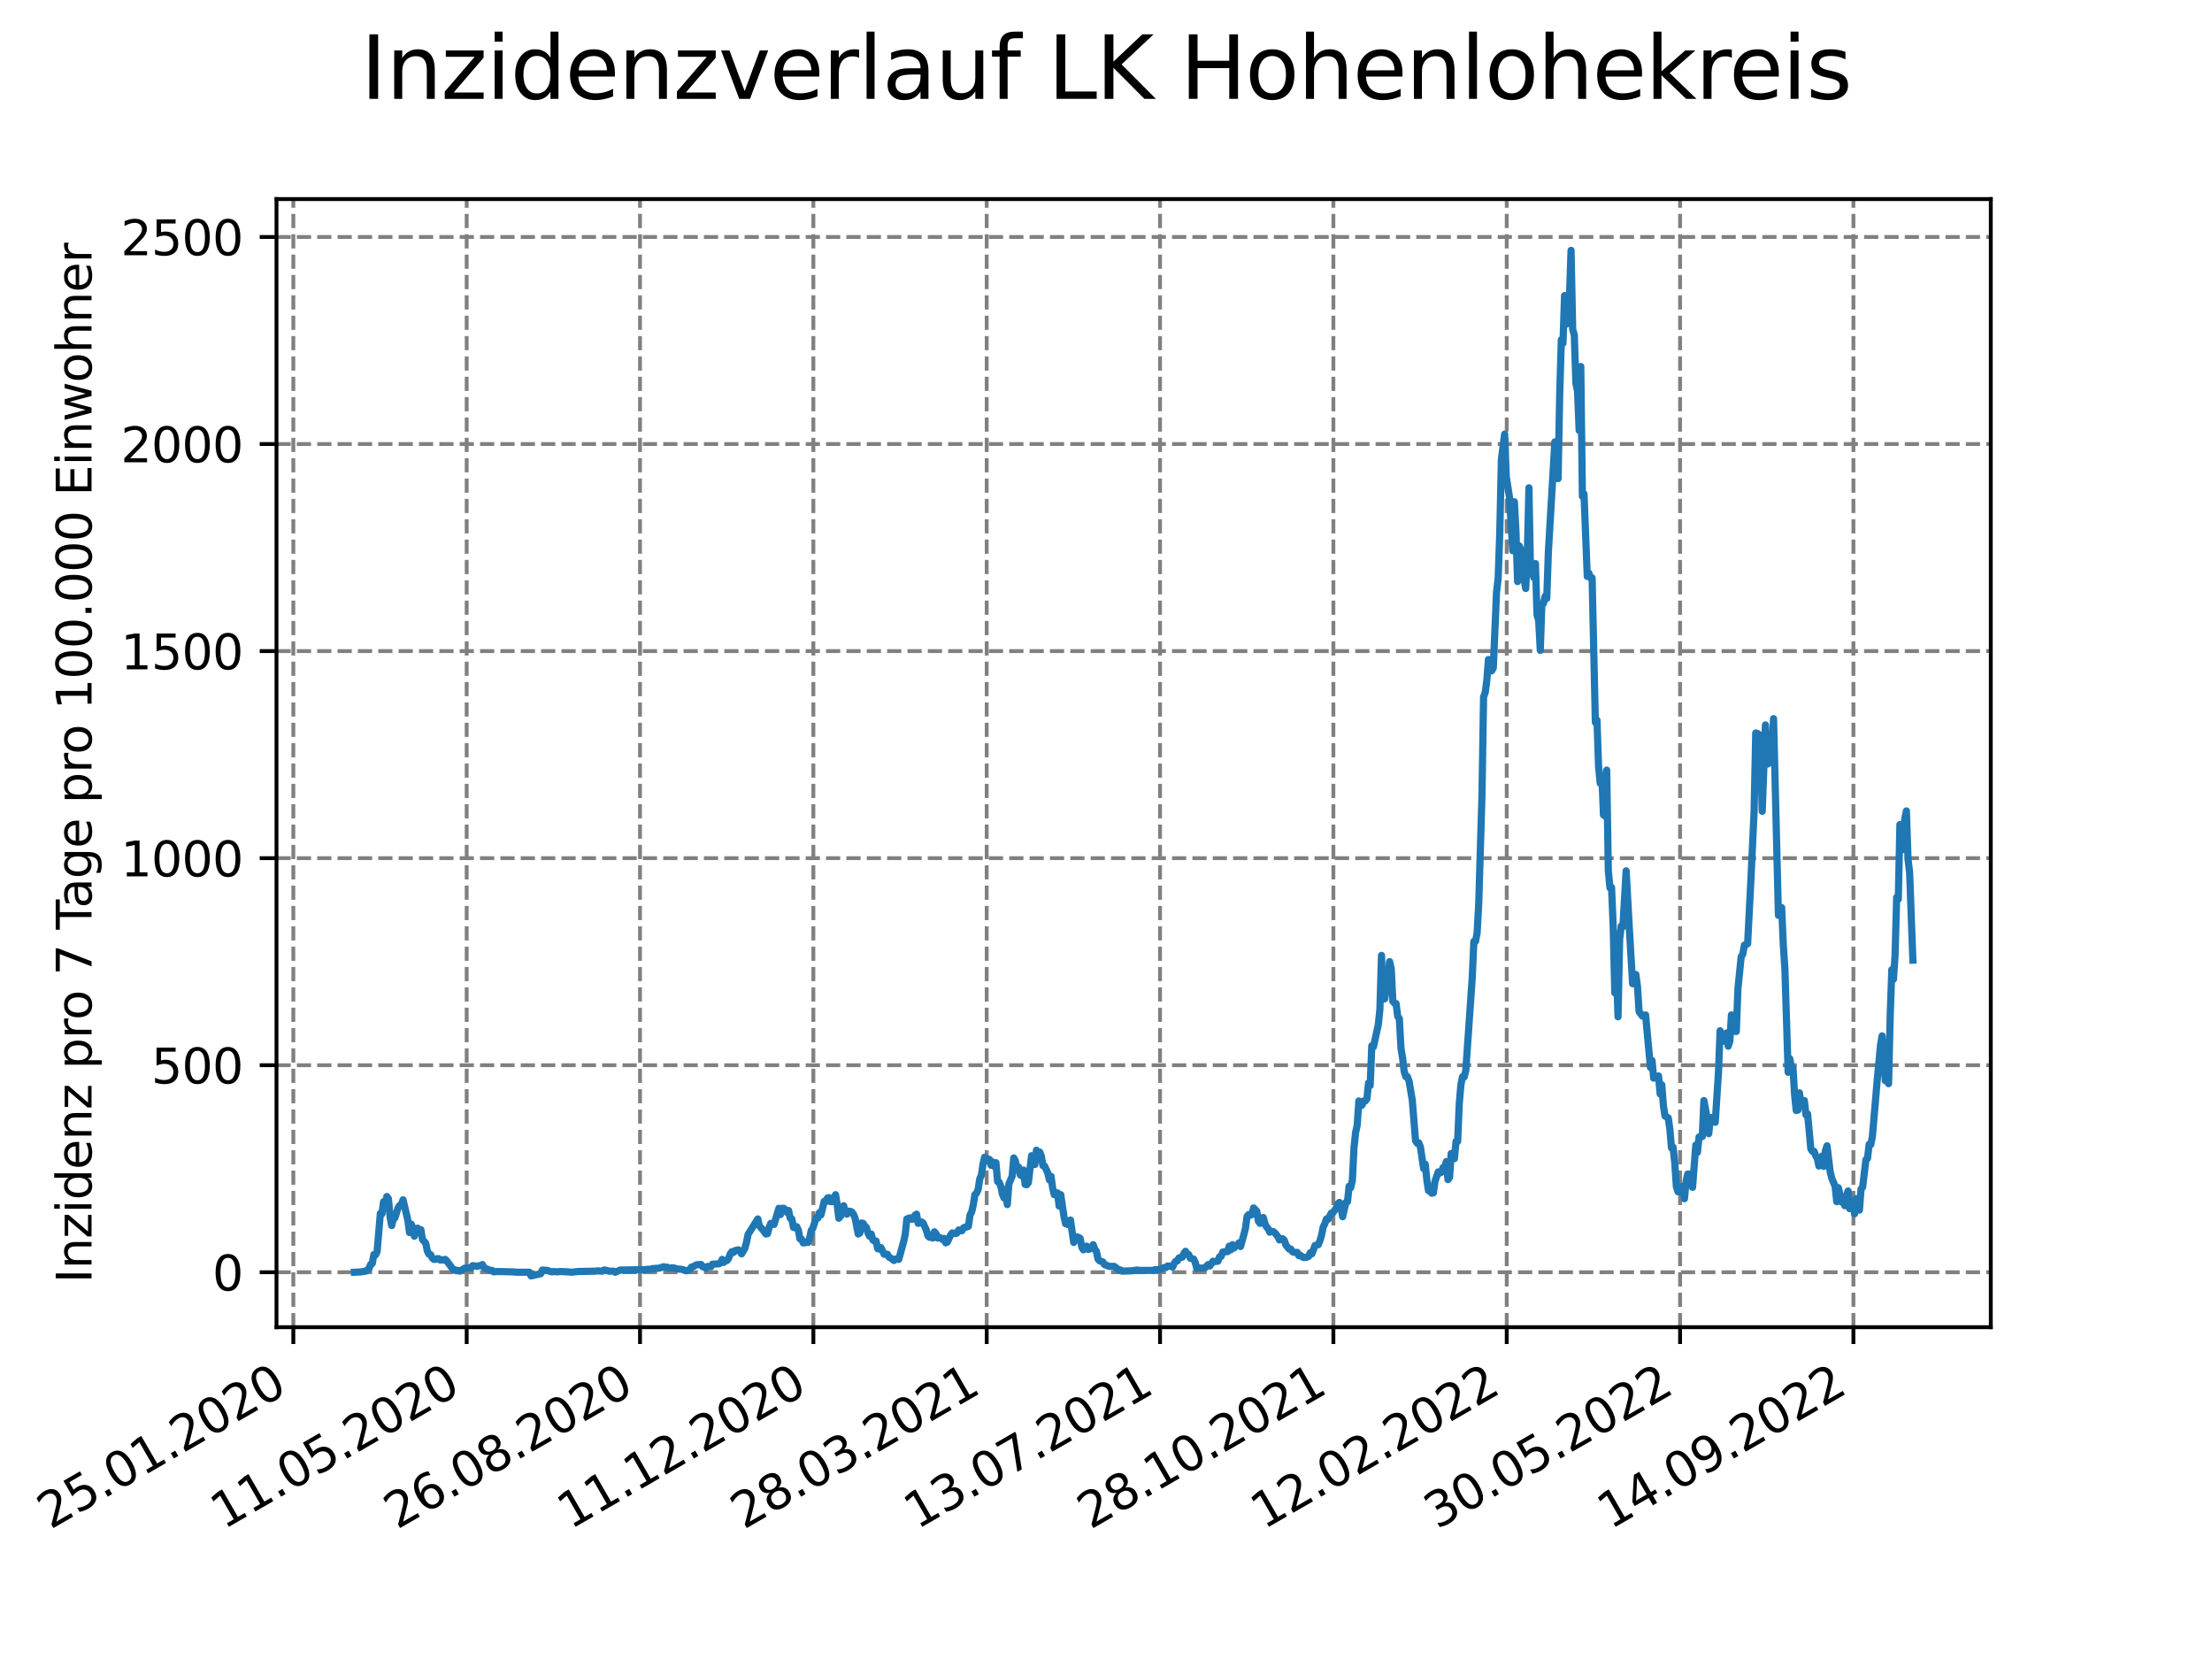 <?xml version="1.0" encoding="utf-8" standalone="no"?>
<!DOCTYPE svg PUBLIC "-//W3C//DTD SVG 1.1//EN"
  "http://www.w3.org/Graphics/SVG/1.1/DTD/svg11.dtd">
<svg xmlns:xlink="http://www.w3.org/1999/xlink" width="460.8pt" height="345.6pt" viewBox="0 0 460.8 345.6" xmlns="http://www.w3.org/2000/svg" version="1.1">
 <defs>
  <style type="text/css">*{stroke-linejoin: round; stroke-linecap: butt}</style>
 </defs>
 <g id="figure_1">
  <g id="patch_1">
   <path d="M 0 345.6 
L 460.8 345.6 
L 460.8 0 
L 0 0 
z
" style="fill: #ffffff"/>
  </g>
  <g id="axes_1">
   <g id="patch_2">
    <path d="M 57.6 276.48 
L 414.72 276.48 
L 414.72 41.472 
L 57.6 41.472 
z
" style="fill: #ffffff"/>
   </g>
   <g id="matplotlib.axis_1">
    <g id="xtick_1">
     <g id="line2d_1">
      <path d="M 61.107 276.48 
L 61.107 41.472 
" clip-path="url(#p12b69f35ee)" style="fill: none; stroke-dasharray: 2.96,1.28; stroke-dashoffset: 0; stroke: #808080; stroke-width: 0.8"/>
     </g>
     <g id="line2d_2">
      <defs>
       <path id="ma27d47f366" d="M 0 0 
L 0 3.5 
" style="stroke: #000000; stroke-width: 0.8"/>
      </defs>
      <g>
       <use xlink:href="#ma27d47f366" x="61.107" y="276.48" style="stroke: #000000; stroke-width: 0.8"/>
      </g>
     </g>
     <g id="text_1">
      <!-- 25.01.2020 -->
      <g transform="translate(10.482 318.689) rotate(-30) scale(0.1 -0.1)">
       <defs>
        <path id="DejaVuSans-32" d="M 1228 531 
L 3431 531 
L 3431 0 
L 469 0 
L 469 531 
Q 828 903 1448 1529 
Q 2069 2156 2228 2338 
Q 2531 2678 2651 2914 
Q 2772 3150 2772 3378 
Q 2772 3750 2511 3984 
Q 2250 4219 1831 4219 
Q 1534 4219 1204 4116 
Q 875 4013 500 3803 
L 500 4441 
Q 881 4594 1212 4672 
Q 1544 4750 1819 4750 
Q 2544 4750 2975 4387 
Q 3406 4025 3406 3419 
Q 3406 3131 3298 2873 
Q 3191 2616 2906 2266 
Q 2828 2175 2409 1742 
Q 1991 1309 1228 531 
z
" transform="scale(0.016)"/>
        <path id="DejaVuSans-35" d="M 691 4666 
L 3169 4666 
L 3169 4134 
L 1269 4134 
L 1269 2991 
Q 1406 3038 1543 3061 
Q 1681 3084 1819 3084 
Q 2600 3084 3056 2656 
Q 3513 2228 3513 1497 
Q 3513 744 3044 326 
Q 2575 -91 1722 -91 
Q 1428 -91 1123 -41 
Q 819 9 494 109 
L 494 744 
Q 775 591 1075 516 
Q 1375 441 1709 441 
Q 2250 441 2565 725 
Q 2881 1009 2881 1497 
Q 2881 1984 2565 2268 
Q 2250 2553 1709 2553 
Q 1456 2553 1204 2497 
Q 953 2441 691 2322 
L 691 4666 
z
" transform="scale(0.016)"/>
        <path id="DejaVuSans-2e" d="M 684 794 
L 1344 794 
L 1344 0 
L 684 0 
L 684 794 
z
" transform="scale(0.016)"/>
        <path id="DejaVuSans-30" d="M 2034 4250 
Q 1547 4250 1301 3770 
Q 1056 3291 1056 2328 
Q 1056 1369 1301 889 
Q 1547 409 2034 409 
Q 2525 409 2770 889 
Q 3016 1369 3016 2328 
Q 3016 3291 2770 3770 
Q 2525 4250 2034 4250 
z
M 2034 4750 
Q 2819 4750 3233 4129 
Q 3647 3509 3647 2328 
Q 3647 1150 3233 529 
Q 2819 -91 2034 -91 
Q 1250 -91 836 529 
Q 422 1150 422 2328 
Q 422 3509 836 4129 
Q 1250 4750 2034 4750 
z
" transform="scale(0.016)"/>
        <path id="DejaVuSans-31" d="M 794 531 
L 1825 531 
L 1825 4091 
L 703 3866 
L 703 4441 
L 1819 4666 
L 2450 4666 
L 2450 531 
L 3481 531 
L 3481 0 
L 794 0 
L 794 531 
z
" transform="scale(0.016)"/>
       </defs>
       <use xlink:href="#DejaVuSans-32"/>
       <use xlink:href="#DejaVuSans-35" x="63.623"/>
       <use xlink:href="#DejaVuSans-2e" x="127.246"/>
       <use xlink:href="#DejaVuSans-30" x="159.033"/>
       <use xlink:href="#DejaVuSans-31" x="222.656"/>
       <use xlink:href="#DejaVuSans-2e" x="286.279"/>
       <use xlink:href="#DejaVuSans-32" x="318.066"/>
       <use xlink:href="#DejaVuSans-30" x="381.689"/>
       <use xlink:href="#DejaVuSans-32" x="445.312"/>
       <use xlink:href="#DejaVuSans-30" x="508.936"/>
      </g>
     </g>
    </g>
    <g id="xtick_2">
     <g id="line2d_3">
      <path d="M 97.217 276.48 
L 97.217 41.472 
" clip-path="url(#p12b69f35ee)" style="fill: none; stroke-dasharray: 2.96,1.28; stroke-dashoffset: 0; stroke: #808080; stroke-width: 0.8"/>
     </g>
     <g id="line2d_4">
      <g>
       <use xlink:href="#ma27d47f366" x="97.217" y="276.48" style="stroke: #000000; stroke-width: 0.8"/>
      </g>
     </g>
     <g id="text_2">
      <!-- 11.05.2020 -->
      <g transform="translate(46.592 318.689) rotate(-30) scale(0.1 -0.1)">
       <use xlink:href="#DejaVuSans-31"/>
       <use xlink:href="#DejaVuSans-31" x="63.623"/>
       <use xlink:href="#DejaVuSans-2e" x="127.246"/>
       <use xlink:href="#DejaVuSans-30" x="159.033"/>
       <use xlink:href="#DejaVuSans-35" x="222.656"/>
       <use xlink:href="#DejaVuSans-2e" x="286.279"/>
       <use xlink:href="#DejaVuSans-32" x="318.066"/>
       <use xlink:href="#DejaVuSans-30" x="381.689"/>
       <use xlink:href="#DejaVuSans-32" x="445.312"/>
       <use xlink:href="#DejaVuSans-30" x="508.936"/>
      </g>
     </g>
    </g>
    <g id="xtick_3">
     <g id="line2d_5">
      <path d="M 133.327 276.48 
L 133.327 41.472 
" clip-path="url(#p12b69f35ee)" style="fill: none; stroke-dasharray: 2.96,1.28; stroke-dashoffset: 0; stroke: #808080; stroke-width: 0.8"/>
     </g>
     <g id="line2d_6">
      <g>
       <use xlink:href="#ma27d47f366" x="133.327" y="276.48" style="stroke: #000000; stroke-width: 0.8"/>
      </g>
     </g>
     <g id="text_3">
      <!-- 26.08.2020 -->
      <g transform="translate(82.702 318.689) rotate(-30) scale(0.1 -0.1)">
       <defs>
        <path id="DejaVuSans-36" d="M 2113 2584 
Q 1688 2584 1439 2293 
Q 1191 2003 1191 1497 
Q 1191 994 1439 701 
Q 1688 409 2113 409 
Q 2538 409 2786 701 
Q 3034 994 3034 1497 
Q 3034 2003 2786 2293 
Q 2538 2584 2113 2584 
z
M 3366 4563 
L 3366 3988 
Q 3128 4100 2886 4159 
Q 2644 4219 2406 4219 
Q 1781 4219 1451 3797 
Q 1122 3375 1075 2522 
Q 1259 2794 1537 2939 
Q 1816 3084 2150 3084 
Q 2853 3084 3261 2657 
Q 3669 2231 3669 1497 
Q 3669 778 3244 343 
Q 2819 -91 2113 -91 
Q 1303 -91 875 529 
Q 447 1150 447 2328 
Q 447 3434 972 4092 
Q 1497 4750 2381 4750 
Q 2619 4750 2861 4703 
Q 3103 4656 3366 4563 
z
" transform="scale(0.016)"/>
        <path id="DejaVuSans-38" d="M 2034 2216 
Q 1584 2216 1326 1975 
Q 1069 1734 1069 1313 
Q 1069 891 1326 650 
Q 1584 409 2034 409 
Q 2484 409 2743 651 
Q 3003 894 3003 1313 
Q 3003 1734 2745 1975 
Q 2488 2216 2034 2216 
z
M 1403 2484 
Q 997 2584 770 2862 
Q 544 3141 544 3541 
Q 544 4100 942 4425 
Q 1341 4750 2034 4750 
Q 2731 4750 3128 4425 
Q 3525 4100 3525 3541 
Q 3525 3141 3298 2862 
Q 3072 2584 2669 2484 
Q 3125 2378 3379 2068 
Q 3634 1759 3634 1313 
Q 3634 634 3220 271 
Q 2806 -91 2034 -91 
Q 1263 -91 848 271 
Q 434 634 434 1313 
Q 434 1759 690 2068 
Q 947 2378 1403 2484 
z
M 1172 3481 
Q 1172 3119 1398 2916 
Q 1625 2713 2034 2713 
Q 2441 2713 2670 2916 
Q 2900 3119 2900 3481 
Q 2900 3844 2670 4047 
Q 2441 4250 2034 4250 
Q 1625 4250 1398 4047 
Q 1172 3844 1172 3481 
z
" transform="scale(0.016)"/>
       </defs>
       <use xlink:href="#DejaVuSans-32"/>
       <use xlink:href="#DejaVuSans-36" x="63.623"/>
       <use xlink:href="#DejaVuSans-2e" x="127.246"/>
       <use xlink:href="#DejaVuSans-30" x="159.033"/>
       <use xlink:href="#DejaVuSans-38" x="222.656"/>
       <use xlink:href="#DejaVuSans-2e" x="286.279"/>
       <use xlink:href="#DejaVuSans-32" x="318.066"/>
       <use xlink:href="#DejaVuSans-30" x="381.689"/>
       <use xlink:href="#DejaVuSans-32" x="445.312"/>
       <use xlink:href="#DejaVuSans-30" x="508.936"/>
      </g>
     </g>
    </g>
    <g id="xtick_4">
     <g id="line2d_7">
      <path d="M 169.438 276.48 
L 169.438 41.472 
" clip-path="url(#p12b69f35ee)" style="fill: none; stroke-dasharray: 2.96,1.28; stroke-dashoffset: 0; stroke: #808080; stroke-width: 0.8"/>
     </g>
     <g id="line2d_8">
      <g>
       <use xlink:href="#ma27d47f366" x="169.438" y="276.48" style="stroke: #000000; stroke-width: 0.8"/>
      </g>
     </g>
     <g id="text_4">
      <!-- 11.12.2020 -->
      <g transform="translate(118.812 318.689) rotate(-30) scale(0.1 -0.1)">
       <use xlink:href="#DejaVuSans-31"/>
       <use xlink:href="#DejaVuSans-31" x="63.623"/>
       <use xlink:href="#DejaVuSans-2e" x="127.246"/>
       <use xlink:href="#DejaVuSans-31" x="159.033"/>
       <use xlink:href="#DejaVuSans-32" x="222.656"/>
       <use xlink:href="#DejaVuSans-2e" x="286.279"/>
       <use xlink:href="#DejaVuSans-32" x="318.066"/>
       <use xlink:href="#DejaVuSans-30" x="381.689"/>
       <use xlink:href="#DejaVuSans-32" x="445.312"/>
       <use xlink:href="#DejaVuSans-30" x="508.936"/>
      </g>
     </g>
    </g>
    <g id="xtick_5">
     <g id="line2d_9">
      <path d="M 205.548 276.48 
L 205.548 41.472 
" clip-path="url(#p12b69f35ee)" style="fill: none; stroke-dasharray: 2.96,1.28; stroke-dashoffset: 0; stroke: #808080; stroke-width: 0.8"/>
     </g>
     <g id="line2d_10">
      <g>
       <use xlink:href="#ma27d47f366" x="205.548" y="276.48" style="stroke: #000000; stroke-width: 0.8"/>
      </g>
     </g>
     <g id="text_5">
      <!-- 28.03.2021 -->
      <g transform="translate(154.923 318.689) rotate(-30) scale(0.1 -0.1)">
       <defs>
        <path id="DejaVuSans-33" d="M 2597 2516 
Q 3050 2419 3304 2112 
Q 3559 1806 3559 1356 
Q 3559 666 3084 287 
Q 2609 -91 1734 -91 
Q 1441 -91 1130 -33 
Q 819 25 488 141 
L 488 750 
Q 750 597 1062 519 
Q 1375 441 1716 441 
Q 2309 441 2620 675 
Q 2931 909 2931 1356 
Q 2931 1769 2642 2001 
Q 2353 2234 1838 2234 
L 1294 2234 
L 1294 2753 
L 1863 2753 
Q 2328 2753 2575 2939 
Q 2822 3125 2822 3475 
Q 2822 3834 2567 4026 
Q 2313 4219 1838 4219 
Q 1578 4219 1281 4162 
Q 984 4106 628 3988 
L 628 4550 
Q 988 4650 1302 4700 
Q 1616 4750 1894 4750 
Q 2613 4750 3031 4423 
Q 3450 4097 3450 3541 
Q 3450 3153 3228 2886 
Q 3006 2619 2597 2516 
z
" transform="scale(0.016)"/>
       </defs>
       <use xlink:href="#DejaVuSans-32"/>
       <use xlink:href="#DejaVuSans-38" x="63.623"/>
       <use xlink:href="#DejaVuSans-2e" x="127.246"/>
       <use xlink:href="#DejaVuSans-30" x="159.033"/>
       <use xlink:href="#DejaVuSans-33" x="222.656"/>
       <use xlink:href="#DejaVuSans-2e" x="286.279"/>
       <use xlink:href="#DejaVuSans-32" x="318.066"/>
       <use xlink:href="#DejaVuSans-30" x="381.689"/>
       <use xlink:href="#DejaVuSans-32" x="445.312"/>
       <use xlink:href="#DejaVuSans-31" x="508.936"/>
      </g>
     </g>
    </g>
    <g id="xtick_6">
     <g id="line2d_11">
      <path d="M 241.658 276.48 
L 241.658 41.472 
" clip-path="url(#p12b69f35ee)" style="fill: none; stroke-dasharray: 2.96,1.28; stroke-dashoffset: 0; stroke: #808080; stroke-width: 0.8"/>
     </g>
     <g id="line2d_12">
      <g>
       <use xlink:href="#ma27d47f366" x="241.658" y="276.48" style="stroke: #000000; stroke-width: 0.8"/>
      </g>
     </g>
     <g id="text_6">
      <!-- 13.07.2021 -->
      <g transform="translate(191.033 318.689) rotate(-30) scale(0.1 -0.1)">
       <defs>
        <path id="DejaVuSans-37" d="M 525 4666 
L 3525 4666 
L 3525 4397 
L 1831 0 
L 1172 0 
L 2766 4134 
L 525 4134 
L 525 4666 
z
" transform="scale(0.016)"/>
       </defs>
       <use xlink:href="#DejaVuSans-31"/>
       <use xlink:href="#DejaVuSans-33" x="63.623"/>
       <use xlink:href="#DejaVuSans-2e" x="127.246"/>
       <use xlink:href="#DejaVuSans-30" x="159.033"/>
       <use xlink:href="#DejaVuSans-37" x="222.656"/>
       <use xlink:href="#DejaVuSans-2e" x="286.279"/>
       <use xlink:href="#DejaVuSans-32" x="318.066"/>
       <use xlink:href="#DejaVuSans-30" x="381.689"/>
       <use xlink:href="#DejaVuSans-32" x="445.312"/>
       <use xlink:href="#DejaVuSans-31" x="508.936"/>
      </g>
     </g>
    </g>
    <g id="xtick_7">
     <g id="line2d_13">
      <path d="M 277.768 276.48 
L 277.768 41.472 
" clip-path="url(#p12b69f35ee)" style="fill: none; stroke-dasharray: 2.96,1.28; stroke-dashoffset: 0; stroke: #808080; stroke-width: 0.8"/>
     </g>
     <g id="line2d_14">
      <g>
       <use xlink:href="#ma27d47f366" x="277.768" y="276.48" style="stroke: #000000; stroke-width: 0.8"/>
      </g>
     </g>
     <g id="text_7">
      <!-- 28.10.2021 -->
      <g transform="translate(227.143 318.689) rotate(-30) scale(0.1 -0.1)">
       <use xlink:href="#DejaVuSans-32"/>
       <use xlink:href="#DejaVuSans-38" x="63.623"/>
       <use xlink:href="#DejaVuSans-2e" x="127.246"/>
       <use xlink:href="#DejaVuSans-31" x="159.033"/>
       <use xlink:href="#DejaVuSans-30" x="222.656"/>
       <use xlink:href="#DejaVuSans-2e" x="286.279"/>
       <use xlink:href="#DejaVuSans-32" x="318.066"/>
       <use xlink:href="#DejaVuSans-30" x="381.689"/>
       <use xlink:href="#DejaVuSans-32" x="445.312"/>
       <use xlink:href="#DejaVuSans-31" x="508.936"/>
      </g>
     </g>
    </g>
    <g id="xtick_8">
     <g id="line2d_15">
      <path d="M 313.879 276.48 
L 313.879 41.472 
" clip-path="url(#p12b69f35ee)" style="fill: none; stroke-dasharray: 2.96,1.28; stroke-dashoffset: 0; stroke: #808080; stroke-width: 0.8"/>
     </g>
     <g id="line2d_16">
      <g>
       <use xlink:href="#ma27d47f366" x="313.879" y="276.48" style="stroke: #000000; stroke-width: 0.8"/>
      </g>
     </g>
     <g id="text_8">
      <!-- 12.02.2022 -->
      <g transform="translate(263.253 318.689) rotate(-30) scale(0.1 -0.1)">
       <use xlink:href="#DejaVuSans-31"/>
       <use xlink:href="#DejaVuSans-32" x="63.623"/>
       <use xlink:href="#DejaVuSans-2e" x="127.246"/>
       <use xlink:href="#DejaVuSans-30" x="159.033"/>
       <use xlink:href="#DejaVuSans-32" x="222.656"/>
       <use xlink:href="#DejaVuSans-2e" x="286.279"/>
       <use xlink:href="#DejaVuSans-32" x="318.066"/>
       <use xlink:href="#DejaVuSans-30" x="381.689"/>
       <use xlink:href="#DejaVuSans-32" x="445.312"/>
       <use xlink:href="#DejaVuSans-32" x="508.936"/>
      </g>
     </g>
    </g>
    <g id="xtick_9">
     <g id="line2d_17">
      <path d="M 349.989 276.48 
L 349.989 41.472 
" clip-path="url(#p12b69f35ee)" style="fill: none; stroke-dasharray: 2.96,1.28; stroke-dashoffset: 0; stroke: #808080; stroke-width: 0.8"/>
     </g>
     <g id="line2d_18">
      <g>
       <use xlink:href="#ma27d47f366" x="349.989" y="276.48" style="stroke: #000000; stroke-width: 0.8"/>
      </g>
     </g>
     <g id="text_9">
      <!-- 30.05.2022 -->
      <g transform="translate(299.364 318.689) rotate(-30) scale(0.1 -0.1)">
       <use xlink:href="#DejaVuSans-33"/>
       <use xlink:href="#DejaVuSans-30" x="63.623"/>
       <use xlink:href="#DejaVuSans-2e" x="127.246"/>
       <use xlink:href="#DejaVuSans-30" x="159.033"/>
       <use xlink:href="#DejaVuSans-35" x="222.656"/>
       <use xlink:href="#DejaVuSans-2e" x="286.279"/>
       <use xlink:href="#DejaVuSans-32" x="318.066"/>
       <use xlink:href="#DejaVuSans-30" x="381.689"/>
       <use xlink:href="#DejaVuSans-32" x="445.312"/>
       <use xlink:href="#DejaVuSans-32" x="508.936"/>
      </g>
     </g>
    </g>
    <g id="xtick_10">
     <g id="line2d_19">
      <path d="M 386.099 276.48 
L 386.099 41.472 
" clip-path="url(#p12b69f35ee)" style="fill: none; stroke-dasharray: 2.96,1.28; stroke-dashoffset: 0; stroke: #808080; stroke-width: 0.8"/>
     </g>
     <g id="line2d_20">
      <g>
       <use xlink:href="#ma27d47f366" x="386.099" y="276.48" style="stroke: #000000; stroke-width: 0.8"/>
      </g>
     </g>
     <g id="text_10">
      <!-- 14.09.2022 -->
      <g transform="translate(335.474 318.689) rotate(-30) scale(0.1 -0.1)">
       <defs>
        <path id="DejaVuSans-34" d="M 2419 4116 
L 825 1625 
L 2419 1625 
L 2419 4116 
z
M 2253 4666 
L 3047 4666 
L 3047 1625 
L 3713 1625 
L 3713 1100 
L 3047 1100 
L 3047 0 
L 2419 0 
L 2419 1100 
L 313 1100 
L 313 1709 
L 2253 4666 
z
" transform="scale(0.016)"/>
        <path id="DejaVuSans-39" d="M 703 97 
L 703 672 
Q 941 559 1184 500 
Q 1428 441 1663 441 
Q 2288 441 2617 861 
Q 2947 1281 2994 2138 
Q 2813 1869 2534 1725 
Q 2256 1581 1919 1581 
Q 1219 1581 811 2004 
Q 403 2428 403 3163 
Q 403 3881 828 4315 
Q 1253 4750 1959 4750 
Q 2769 4750 3195 4129 
Q 3622 3509 3622 2328 
Q 3622 1225 3098 567 
Q 2575 -91 1691 -91 
Q 1453 -91 1209 -44 
Q 966 3 703 97 
z
M 1959 2075 
Q 2384 2075 2632 2365 
Q 2881 2656 2881 3163 
Q 2881 3666 2632 3958 
Q 2384 4250 1959 4250 
Q 1534 4250 1286 3958 
Q 1038 3666 1038 3163 
Q 1038 2656 1286 2365 
Q 1534 2075 1959 2075 
z
" transform="scale(0.016)"/>
       </defs>
       <use xlink:href="#DejaVuSans-31"/>
       <use xlink:href="#DejaVuSans-34" x="63.623"/>
       <use xlink:href="#DejaVuSans-2e" x="127.246"/>
       <use xlink:href="#DejaVuSans-30" x="159.033"/>
       <use xlink:href="#DejaVuSans-39" x="222.656"/>
       <use xlink:href="#DejaVuSans-2e" x="286.279"/>
       <use xlink:href="#DejaVuSans-32" x="318.066"/>
       <use xlink:href="#DejaVuSans-30" x="381.689"/>
       <use xlink:href="#DejaVuSans-32" x="445.312"/>
       <use xlink:href="#DejaVuSans-32" x="508.936"/>
      </g>
     </g>
    </g>
   </g>
   <g id="matplotlib.axis_2">
    <g id="ytick_1">
     <g id="line2d_21">
      <path d="M 57.6 265.032 
L 414.72 265.032 
" clip-path="url(#p12b69f35ee)" style="fill: none; stroke-dasharray: 2.96,1.28; stroke-dashoffset: 0; stroke: #808080; stroke-width: 0.8"/>
     </g>
     <g id="line2d_22">
      <defs>
       <path id="mdcfe669fdc" d="M 0 0 
L -3.5 0 
" style="stroke: #000000; stroke-width: 0.8"/>
      </defs>
      <g>
       <use xlink:href="#mdcfe669fdc" x="57.6" y="265.032" style="stroke: #000000; stroke-width: 0.8"/>
      </g>
     </g>
     <g id="text_11">
      <!-- 0 -->
      <g transform="translate(44.237 268.831) scale(0.1 -0.1)">
       <use xlink:href="#DejaVuSans-30"/>
      </g>
     </g>
    </g>
    <g id="ytick_2">
     <g id="line2d_23">
      <path d="M 57.6 221.899 
L 414.72 221.899 
" clip-path="url(#p12b69f35ee)" style="fill: none; stroke-dasharray: 2.96,1.28; stroke-dashoffset: 0; stroke: #808080; stroke-width: 0.8"/>
     </g>
     <g id="line2d_24">
      <g>
       <use xlink:href="#mdcfe669fdc" x="57.6" y="221.899" style="stroke: #000000; stroke-width: 0.8"/>
      </g>
     </g>
     <g id="text_12">
      <!-- 500 -->
      <g transform="translate(31.512 225.699) scale(0.1 -0.1)">
       <use xlink:href="#DejaVuSans-35"/>
       <use xlink:href="#DejaVuSans-30" x="63.623"/>
       <use xlink:href="#DejaVuSans-30" x="127.246"/>
      </g>
     </g>
    </g>
    <g id="ytick_3">
     <g id="line2d_25">
      <path d="M 57.6 178.767 
L 414.72 178.767 
" clip-path="url(#p12b69f35ee)" style="fill: none; stroke-dasharray: 2.96,1.28; stroke-dashoffset: 0; stroke: #808080; stroke-width: 0.8"/>
     </g>
     <g id="line2d_26">
      <g>
       <use xlink:href="#mdcfe669fdc" x="57.6" y="178.767" style="stroke: #000000; stroke-width: 0.8"/>
      </g>
     </g>
     <g id="text_13">
      <!-- 1000 -->
      <g transform="translate(25.15 182.566) scale(0.1 -0.1)">
       <use xlink:href="#DejaVuSans-31"/>
       <use xlink:href="#DejaVuSans-30" x="63.623"/>
       <use xlink:href="#DejaVuSans-30" x="127.246"/>
       <use xlink:href="#DejaVuSans-30" x="190.869"/>
      </g>
     </g>
    </g>
    <g id="ytick_4">
     <g id="line2d_27">
      <path d="M 57.6 135.634 
L 414.72 135.634 
" clip-path="url(#p12b69f35ee)" style="fill: none; stroke-dasharray: 2.96,1.28; stroke-dashoffset: 0; stroke: #808080; stroke-width: 0.8"/>
     </g>
     <g id="line2d_28">
      <g>
       <use xlink:href="#mdcfe669fdc" x="57.6" y="135.634" style="stroke: #000000; stroke-width: 0.8"/>
      </g>
     </g>
     <g id="text_14">
      <!-- 1500 -->
      <g transform="translate(25.15 139.433) scale(0.1 -0.1)">
       <use xlink:href="#DejaVuSans-31"/>
       <use xlink:href="#DejaVuSans-35" x="63.623"/>
       <use xlink:href="#DejaVuSans-30" x="127.246"/>
       <use xlink:href="#DejaVuSans-30" x="190.869"/>
      </g>
     </g>
    </g>
    <g id="ytick_5">
     <g id="line2d_29">
      <path d="M 57.6 92.501 
L 414.72 92.501 
" clip-path="url(#p12b69f35ee)" style="fill: none; stroke-dasharray: 2.96,1.28; stroke-dashoffset: 0; stroke: #808080; stroke-width: 0.8"/>
     </g>
     <g id="line2d_30">
      <g>
       <use xlink:href="#mdcfe669fdc" x="57.6" y="92.501" style="stroke: #000000; stroke-width: 0.8"/>
      </g>
     </g>
     <g id="text_15">
      <!-- 2000 -->
      <g transform="translate(25.15 96.301) scale(0.1 -0.1)">
       <use xlink:href="#DejaVuSans-32"/>
       <use xlink:href="#DejaVuSans-30" x="63.623"/>
       <use xlink:href="#DejaVuSans-30" x="127.246"/>
       <use xlink:href="#DejaVuSans-30" x="190.869"/>
      </g>
     </g>
    </g>
    <g id="ytick_6">
     <g id="line2d_31">
      <path d="M 57.6 49.369 
L 414.72 49.369 
" clip-path="url(#p12b69f35ee)" style="fill: none; stroke-dasharray: 2.96,1.28; stroke-dashoffset: 0; stroke: #808080; stroke-width: 0.8"/>
     </g>
     <g id="line2d_32">
      <g>
       <use xlink:href="#mdcfe669fdc" x="57.6" y="49.369" style="stroke: #000000; stroke-width: 0.8"/>
      </g>
     </g>
     <g id="text_16">
      <!-- 2500 -->
      <g transform="translate(25.15 53.168) scale(0.1 -0.1)">
       <use xlink:href="#DejaVuSans-32"/>
       <use xlink:href="#DejaVuSans-35" x="63.623"/>
       <use xlink:href="#DejaVuSans-30" x="127.246"/>
       <use xlink:href="#DejaVuSans-30" x="190.869"/>
      </g>
     </g>
    </g>
    <g id="text_17">
     <!-- Inzidenz pro 7 Tage pro 100.000 Einwohner -->
     <g transform="translate(19.07 267.301) rotate(-90) scale(0.1 -0.1)">
      <defs>
       <path id="DejaVuSans-49" d="M 628 4666 
L 1259 4666 
L 1259 0 
L 628 0 
L 628 4666 
z
" transform="scale(0.016)"/>
       <path id="DejaVuSans-6e" d="M 3513 2113 
L 3513 0 
L 2938 0 
L 2938 2094 
Q 2938 2591 2744 2837 
Q 2550 3084 2163 3084 
Q 1697 3084 1428 2787 
Q 1159 2491 1159 1978 
L 1159 0 
L 581 0 
L 581 3500 
L 1159 3500 
L 1159 2956 
Q 1366 3272 1645 3428 
Q 1925 3584 2291 3584 
Q 2894 3584 3203 3211 
Q 3513 2838 3513 2113 
z
" transform="scale(0.016)"/>
       <path id="DejaVuSans-7a" d="M 353 3500 
L 3084 3500 
L 3084 2975 
L 922 459 
L 3084 459 
L 3084 0 
L 275 0 
L 275 525 
L 2438 3041 
L 353 3041 
L 353 3500 
z
" transform="scale(0.016)"/>
       <path id="DejaVuSans-69" d="M 603 3500 
L 1178 3500 
L 1178 0 
L 603 0 
L 603 3500 
z
M 603 4863 
L 1178 4863 
L 1178 4134 
L 603 4134 
L 603 4863 
z
" transform="scale(0.016)"/>
       <path id="DejaVuSans-64" d="M 2906 2969 
L 2906 4863 
L 3481 4863 
L 3481 0 
L 2906 0 
L 2906 525 
Q 2725 213 2448 61 
Q 2172 -91 1784 -91 
Q 1150 -91 751 415 
Q 353 922 353 1747 
Q 353 2572 751 3078 
Q 1150 3584 1784 3584 
Q 2172 3584 2448 3432 
Q 2725 3281 2906 2969 
z
M 947 1747 
Q 947 1113 1208 752 
Q 1469 391 1925 391 
Q 2381 391 2643 752 
Q 2906 1113 2906 1747 
Q 2906 2381 2643 2742 
Q 2381 3103 1925 3103 
Q 1469 3103 1208 2742 
Q 947 2381 947 1747 
z
" transform="scale(0.016)"/>
       <path id="DejaVuSans-65" d="M 3597 1894 
L 3597 1613 
L 953 1613 
Q 991 1019 1311 708 
Q 1631 397 2203 397 
Q 2534 397 2845 478 
Q 3156 559 3463 722 
L 3463 178 
Q 3153 47 2828 -22 
Q 2503 -91 2169 -91 
Q 1331 -91 842 396 
Q 353 884 353 1716 
Q 353 2575 817 3079 
Q 1281 3584 2069 3584 
Q 2775 3584 3186 3129 
Q 3597 2675 3597 1894 
z
M 3022 2063 
Q 3016 2534 2758 2815 
Q 2500 3097 2075 3097 
Q 1594 3097 1305 2825 
Q 1016 2553 972 2059 
L 3022 2063 
z
" transform="scale(0.016)"/>
       <path id="DejaVuSans-20" transform="scale(0.016)"/>
       <path id="DejaVuSans-70" d="M 1159 525 
L 1159 -1331 
L 581 -1331 
L 581 3500 
L 1159 3500 
L 1159 2969 
Q 1341 3281 1617 3432 
Q 1894 3584 2278 3584 
Q 2916 3584 3314 3078 
Q 3713 2572 3713 1747 
Q 3713 922 3314 415 
Q 2916 -91 2278 -91 
Q 1894 -91 1617 61 
Q 1341 213 1159 525 
z
M 3116 1747 
Q 3116 2381 2855 2742 
Q 2594 3103 2138 3103 
Q 1681 3103 1420 2742 
Q 1159 2381 1159 1747 
Q 1159 1113 1420 752 
Q 1681 391 2138 391 
Q 2594 391 2855 752 
Q 3116 1113 3116 1747 
z
" transform="scale(0.016)"/>
       <path id="DejaVuSans-72" d="M 2631 2963 
Q 2534 3019 2420 3045 
Q 2306 3072 2169 3072 
Q 1681 3072 1420 2755 
Q 1159 2438 1159 1844 
L 1159 0 
L 581 0 
L 581 3500 
L 1159 3500 
L 1159 2956 
Q 1341 3275 1631 3429 
Q 1922 3584 2338 3584 
Q 2397 3584 2469 3576 
Q 2541 3569 2628 3553 
L 2631 2963 
z
" transform="scale(0.016)"/>
       <path id="DejaVuSans-6f" d="M 1959 3097 
Q 1497 3097 1228 2736 
Q 959 2375 959 1747 
Q 959 1119 1226 758 
Q 1494 397 1959 397 
Q 2419 397 2687 759 
Q 2956 1122 2956 1747 
Q 2956 2369 2687 2733 
Q 2419 3097 1959 3097 
z
M 1959 3584 
Q 2709 3584 3137 3096 
Q 3566 2609 3566 1747 
Q 3566 888 3137 398 
Q 2709 -91 1959 -91 
Q 1206 -91 779 398 
Q 353 888 353 1747 
Q 353 2609 779 3096 
Q 1206 3584 1959 3584 
z
" transform="scale(0.016)"/>
       <path id="DejaVuSans-54" d="M -19 4666 
L 3928 4666 
L 3928 4134 
L 2272 4134 
L 2272 0 
L 1638 0 
L 1638 4134 
L -19 4134 
L -19 4666 
z
" transform="scale(0.016)"/>
       <path id="DejaVuSans-61" d="M 2194 1759 
Q 1497 1759 1228 1600 
Q 959 1441 959 1056 
Q 959 750 1161 570 
Q 1363 391 1709 391 
Q 2188 391 2477 730 
Q 2766 1069 2766 1631 
L 2766 1759 
L 2194 1759 
z
M 3341 1997 
L 3341 0 
L 2766 0 
L 2766 531 
Q 2569 213 2275 61 
Q 1981 -91 1556 -91 
Q 1019 -91 701 211 
Q 384 513 384 1019 
Q 384 1609 779 1909 
Q 1175 2209 1959 2209 
L 2766 2209 
L 2766 2266 
Q 2766 2663 2505 2880 
Q 2244 3097 1772 3097 
Q 1472 3097 1187 3025 
Q 903 2953 641 2809 
L 641 3341 
Q 956 3463 1253 3523 
Q 1550 3584 1831 3584 
Q 2591 3584 2966 3190 
Q 3341 2797 3341 1997 
z
" transform="scale(0.016)"/>
       <path id="DejaVuSans-67" d="M 2906 1791 
Q 2906 2416 2648 2759 
Q 2391 3103 1925 3103 
Q 1463 3103 1205 2759 
Q 947 2416 947 1791 
Q 947 1169 1205 825 
Q 1463 481 1925 481 
Q 2391 481 2648 825 
Q 2906 1169 2906 1791 
z
M 3481 434 
Q 3481 -459 3084 -895 
Q 2688 -1331 1869 -1331 
Q 1566 -1331 1297 -1286 
Q 1028 -1241 775 -1147 
L 775 -588 
Q 1028 -725 1275 -790 
Q 1522 -856 1778 -856 
Q 2344 -856 2625 -561 
Q 2906 -266 2906 331 
L 2906 616 
Q 2728 306 2450 153 
Q 2172 0 1784 0 
Q 1141 0 747 490 
Q 353 981 353 1791 
Q 353 2603 747 3093 
Q 1141 3584 1784 3584 
Q 2172 3584 2450 3431 
Q 2728 3278 2906 2969 
L 2906 3500 
L 3481 3500 
L 3481 434 
z
" transform="scale(0.016)"/>
       <path id="DejaVuSans-45" d="M 628 4666 
L 3578 4666 
L 3578 4134 
L 1259 4134 
L 1259 2753 
L 3481 2753 
L 3481 2222 
L 1259 2222 
L 1259 531 
L 3634 531 
L 3634 0 
L 628 0 
L 628 4666 
z
" transform="scale(0.016)"/>
       <path id="DejaVuSans-77" d="M 269 3500 
L 844 3500 
L 1563 769 
L 2278 3500 
L 2956 3500 
L 3675 769 
L 4391 3500 
L 4966 3500 
L 4050 0 
L 3372 0 
L 2619 2869 
L 1863 0 
L 1184 0 
L 269 3500 
z
" transform="scale(0.016)"/>
       <path id="DejaVuSans-68" d="M 3513 2113 
L 3513 0 
L 2938 0 
L 2938 2094 
Q 2938 2591 2744 2837 
Q 2550 3084 2163 3084 
Q 1697 3084 1428 2787 
Q 1159 2491 1159 1978 
L 1159 0 
L 581 0 
L 581 4863 
L 1159 4863 
L 1159 2956 
Q 1366 3272 1645 3428 
Q 1925 3584 2291 3584 
Q 2894 3584 3203 3211 
Q 3513 2838 3513 2113 
z
" transform="scale(0.016)"/>
      </defs>
      <use xlink:href="#DejaVuSans-49"/>
      <use xlink:href="#DejaVuSans-6e" x="29.492"/>
      <use xlink:href="#DejaVuSans-7a" x="92.871"/>
      <use xlink:href="#DejaVuSans-69" x="145.361"/>
      <use xlink:href="#DejaVuSans-64" x="173.145"/>
      <use xlink:href="#DejaVuSans-65" x="236.621"/>
      <use xlink:href="#DejaVuSans-6e" x="298.145"/>
      <use xlink:href="#DejaVuSans-7a" x="361.523"/>
      <use xlink:href="#DejaVuSans-20" x="414.014"/>
      <use xlink:href="#DejaVuSans-70" x="445.801"/>
      <use xlink:href="#DejaVuSans-72" x="509.277"/>
      <use xlink:href="#DejaVuSans-6f" x="548.141"/>
      <use xlink:href="#DejaVuSans-20" x="609.322"/>
      <use xlink:href="#DejaVuSans-37" x="641.109"/>
      <use xlink:href="#DejaVuSans-20" x="704.732"/>
      <use xlink:href="#DejaVuSans-54" x="736.52"/>
      <use xlink:href="#DejaVuSans-61" x="781.104"/>
      <use xlink:href="#DejaVuSans-67" x="842.383"/>
      <use xlink:href="#DejaVuSans-65" x="905.859"/>
      <use xlink:href="#DejaVuSans-20" x="967.383"/>
      <use xlink:href="#DejaVuSans-70" x="999.17"/>
      <use xlink:href="#DejaVuSans-72" x="1062.646"/>
      <use xlink:href="#DejaVuSans-6f" x="1101.51"/>
      <use xlink:href="#DejaVuSans-20" x="1162.691"/>
      <use xlink:href="#DejaVuSans-31" x="1194.479"/>
      <use xlink:href="#DejaVuSans-30" x="1258.102"/>
      <use xlink:href="#DejaVuSans-30" x="1321.725"/>
      <use xlink:href="#DejaVuSans-2e" x="1385.348"/>
      <use xlink:href="#DejaVuSans-30" x="1417.135"/>
      <use xlink:href="#DejaVuSans-30" x="1480.758"/>
      <use xlink:href="#DejaVuSans-30" x="1544.381"/>
      <use xlink:href="#DejaVuSans-20" x="1608.004"/>
      <use xlink:href="#DejaVuSans-45" x="1639.791"/>
      <use xlink:href="#DejaVuSans-69" x="1702.975"/>
      <use xlink:href="#DejaVuSans-6e" x="1730.758"/>
      <use xlink:href="#DejaVuSans-77" x="1794.137"/>
      <use xlink:href="#DejaVuSans-6f" x="1875.924"/>
      <use xlink:href="#DejaVuSans-68" x="1937.105"/>
      <use xlink:href="#DejaVuSans-6e" x="2000.484"/>
      <use xlink:href="#DejaVuSans-65" x="2063.863"/>
      <use xlink:href="#DejaVuSans-72" x="2125.387"/>
     </g>
    </g>
   </g>
   <g id="line2d_33">
    <path d="M 73.833 265.032 
L 75.183 264.955 
L 76.195 264.802 
L 76.87 264.266 
L 77.208 263.424 
L 77.545 263.194 
L 77.882 261.356 
L 78.22 261.433 
L 78.557 260.744 
L 79.232 252.78 
L 79.57 252.857 
L 79.907 250.33 
L 80.245 251.172 
L 80.582 249.258 
L 80.92 249.717 
L 81.257 253.469 
L 81.595 255.307 
L 81.932 253.929 
L 82.27 253.699 
L 82.945 251.555 
L 83.282 251.095 
L 83.62 250.942 
L 83.957 249.947 
L 84.97 254.235 
L 85.307 256.762 
L 85.644 255.001 
L 85.982 255.69 
L 86.319 257.528 
L 86.657 256.073 
L 86.994 255.843 
L 87.332 256.379 
L 87.669 256.149 
L 88.007 258.217 
L 88.682 258.983 
L 89.019 260.591 
L 89.357 261.28 
L 89.694 261.356 
L 90.032 262.046 
L 90.369 262.352 
L 90.707 262.352 
L 91.044 262.199 
L 91.382 262.199 
L 91.719 262.505 
L 92.057 262.429 
L 92.394 262.505 
L 92.732 262.352 
L 93.069 262.658 
L 94.419 264.496 
L 94.756 264.496 
L 95.094 264.726 
L 95.431 264.649 
L 95.769 264.802 
L 96.444 264.419 
L 96.781 264.19 
L 98.131 264.113 
L 98.469 263.654 
L 99.481 263.807 
L 99.819 263.654 
L 100.156 263.654 
L 100.494 263.424 
L 100.831 264.113 
L 102.181 264.649 
L 102.518 264.649 
L 102.856 264.955 
L 103.531 264.879 
L 106.906 264.955 
L 107.581 265.032 
L 110.28 265.032 
L 110.618 265.798 
L 112.643 265.338 
L 112.98 264.573 
L 113.993 264.649 
L 114.668 264.879 
L 115.005 264.955 
L 115.343 264.879 
L 116.018 264.955 
L 116.693 264.879 
L 118.38 264.955 
L 119.055 265.032 
L 119.73 264.955 
L 120.405 264.879 
L 124.117 264.802 
L 124.455 264.726 
L 125.129 264.802 
L 125.467 264.802 
L 125.804 264.573 
L 126.142 264.573 
L 126.817 264.802 
L 127.829 264.802 
L 128.167 265.032 
L 129.179 264.573 
L 134.241 264.496 
L 134.916 264.419 
L 135.591 264.419 
L 135.929 264.266 
L 137.279 264.19 
L 138.291 263.883 
L 138.629 264.037 
L 138.966 263.96 
L 139.304 264.19 
L 139.979 264.113 
L 140.316 264.113 
L 140.991 264.343 
L 142.003 264.419 
L 143.016 264.726 
L 143.691 264.496 
L 144.028 263.96 
L 144.366 263.883 
L 145.041 263.501 
L 145.716 263.424 
L 146.053 263.424 
L 146.391 263.883 
L 146.728 263.96 
L 147.066 264.19 
L 147.403 263.807 
L 148.078 263.883 
L 148.416 263.347 
L 149.765 263.271 
L 150.103 263.118 
L 150.44 262.352 
L 150.778 262.965 
L 151.115 262.658 
L 151.453 262.582 
L 151.79 262.122 
L 152.128 261.203 
L 152.465 260.744 
L 152.803 260.897 
L 153.14 260.514 
L 153.815 260.361 
L 154.153 260.667 
L 154.49 261.203 
L 155.165 260.055 
L 155.503 258.83 
L 155.84 257.145 
L 156.515 256.073 
L 157.865 253.929 
L 158.202 255.384 
L 158.877 256.149 
L 159.552 257.068 
L 159.89 256.992 
L 160.227 255.69 
L 160.565 254.848 
L 161.24 255.077 
L 161.915 252.857 
L 162.252 251.708 
L 162.59 253.01 
L 162.927 251.708 
L 163.265 251.708 
L 163.602 252.014 
L 163.94 252.55 
L 164.277 252.168 
L 164.615 253.776 
L 164.952 253.929 
L 165.289 255.69 
L 165.627 255.767 
L 165.964 255.537 
L 166.302 256.226 
L 166.639 258.064 
L 166.977 258.14 
L 167.314 258.906 
L 167.652 258.906 
L 167.989 258.753 
L 168.327 258.83 
L 168.664 257.911 
L 169.002 256.303 
L 169.339 255.843 
L 170.014 253.699 
L 170.352 253.776 
L 170.689 252.627 
L 171.027 253.086 
L 171.702 250.253 
L 172.039 250.33 
L 172.377 249.564 
L 172.714 249.487 
L 173.051 250.33 
L 173.389 250.33 
L 174.064 248.875 
L 174.401 250.942 
L 174.739 253.776 
L 175.076 253.393 
L 175.414 252.78 
L 175.751 251.172 
L 176.089 252.474 
L 176.426 252.933 
L 176.764 252.321 
L 177.101 252.321 
L 177.439 252.474 
L 177.776 252.933 
L 178.114 253.699 
L 178.789 257.068 
L 179.126 256.839 
L 179.464 254.771 
L 179.801 254.848 
L 180.139 255.384 
L 180.476 255.69 
L 180.813 256.839 
L 181.151 257.528 
L 181.488 257.068 
L 181.826 258.293 
L 182.163 258.523 
L 182.501 258.523 
L 182.838 260.131 
L 183.176 260.208 
L 183.513 259.902 
L 184.188 261.28 
L 184.863 261.28 
L 185.201 261.893 
L 185.876 262.275 
L 186.213 262.582 
L 186.551 262.275 
L 187.226 262.352 
L 188.238 258.676 
L 188.575 257.145 
L 188.913 253.929 
L 189.588 253.699 
L 189.925 254.005 
L 190.263 253.929 
L 190.6 253.163 
L 190.938 252.933 
L 191.275 254.848 
L 191.95 254.541 
L 192.288 254.771 
L 192.963 256.226 
L 193.3 257.451 
L 193.638 257.757 
L 193.975 257.604 
L 194.313 257.911 
L 194.65 256.609 
L 194.988 256.992 
L 195.325 257.911 
L 195.663 257.757 
L 196 257.911 
L 196.338 258.217 
L 196.675 257.987 
L 197.012 258.906 
L 197.35 258.753 
L 198.025 257.298 
L 198.362 256.839 
L 199.037 256.992 
L 199.375 256.839 
L 199.712 256.226 
L 200.05 256.379 
L 200.387 256.379 
L 200.725 255.767 
L 201.062 255.613 
L 201.4 255.613 
L 201.737 255.46 
L 202.075 253.086 
L 202.412 252.474 
L 202.75 251.019 
L 203.087 248.875 
L 203.425 248.568 
L 203.762 247.803 
L 204.1 245.582 
L 204.437 244.816 
L 204.774 242.519 
L 205.112 241.064 
L 205.787 241.447 
L 206.124 241.524 
L 206.462 242.749 
L 206.799 242.06 
L 207.137 242.979 
L 207.474 242.213 
L 207.812 246.118 
L 208.149 246.271 
L 208.487 247.114 
L 208.824 248.798 
L 209.162 249.564 
L 209.499 247.803 
L 209.837 250.942 
L 210.174 246.578 
L 210.849 245.046 
L 211.187 241.217 
L 211.524 241.83 
L 211.862 243.668 
L 212.199 243.132 
L 212.536 244.74 
L 212.874 244.969 
L 213.211 243.744 
L 213.549 246.731 
L 213.886 246.807 
L 214.224 246.348 
L 214.899 240.758 
L 215.236 241.217 
L 215.574 242.596 
L 215.911 239.609 
L 216.249 240.452 
L 216.586 239.992 
L 216.924 240.834 
L 217.261 242.825 
L 217.599 242.902 
L 218.274 244.357 
L 218.611 245.812 
L 218.949 245.046 
L 219.286 247.496 
L 219.624 248.875 
L 219.961 248.798 
L 220.298 248.492 
L 220.636 251.249 
L 220.973 248.875 
L 221.648 253.469 
L 221.986 254.924 
L 222.661 255.154 
L 222.998 254.158 
L 223.673 258.83 
L 224.011 257.834 
L 224.348 257.681 
L 224.686 257.757 
L 225.023 257.987 
L 225.361 259.825 
L 225.698 260.361 
L 226.036 260.131 
L 226.373 259.595 
L 226.711 260.284 
L 227.386 260.055 
L 227.723 259.289 
L 228.061 260.208 
L 228.398 260.667 
L 228.735 262.275 
L 229.073 262.658 
L 229.748 262.888 
L 230.085 263.424 
L 231.098 263.807 
L 232.11 263.807 
L 233.123 264.573 
L 233.46 264.573 
L 233.798 264.802 
L 235.823 264.726 
L 236.835 264.573 
L 237.51 264.649 
L 240.21 264.649 
L 240.547 264.496 
L 241.56 264.496 
L 242.572 264.037 
L 242.91 264.037 
L 243.247 263.73 
L 243.922 263.807 
L 244.259 263.96 
L 244.597 263.194 
L 244.934 262.735 
L 245.272 262.658 
L 245.609 262.046 
L 246.284 261.893 
L 246.622 261.127 
L 246.959 260.667 
L 247.297 261.203 
L 247.634 261.356 
L 247.972 262.122 
L 248.647 262.275 
L 248.984 262.965 
L 249.322 264.266 
L 249.659 264.113 
L 250.334 264.19 
L 251.009 264.113 
L 251.684 263.424 
L 252.022 263.73 
L 252.696 262.735 
L 253.034 262.811 
L 253.709 262.735 
L 254.046 261.816 
L 254.384 261.739 
L 254.721 260.82 
L 255.396 260.744 
L 255.734 260.744 
L 256.071 259.595 
L 256.409 260.361 
L 256.746 259.289 
L 257.084 259.978 
L 257.421 259.519 
L 257.759 259.442 
L 258.096 258.906 
L 258.434 259.672 
L 259.109 257.221 
L 259.446 255.92 
L 259.784 253.393 
L 260.121 253.01 
L 260.458 253.163 
L 260.796 253.01 
L 261.133 251.631 
L 261.808 252.321 
L 262.146 254.388 
L 262.483 254.848 
L 262.821 254.771 
L 263.158 253.622 
L 263.496 254.848 
L 263.833 255.613 
L 264.171 255.92 
L 264.508 256.685 
L 264.846 256.532 
L 265.183 256.532 
L 265.521 256.762 
L 266.196 257.604 
L 266.533 258.293 
L 266.871 258.064 
L 267.208 258.064 
L 267.546 258.37 
L 267.883 259.366 
L 268.558 260.208 
L 268.895 260.208 
L 269.233 260.744 
L 269.57 260.897 
L 270.245 260.897 
L 270.583 261.586 
L 270.92 261.51 
L 271.258 261.816 
L 271.595 261.969 
L 272.27 261.893 
L 272.608 261.739 
L 272.945 260.974 
L 273.283 261.203 
L 273.958 259.442 
L 274.633 259.289 
L 274.97 258.447 
L 275.308 257.298 
L 275.645 255.613 
L 275.982 254.924 
L 276.32 253.929 
L 276.657 254.005 
L 277.332 252.704 
L 277.67 252.627 
L 278.345 251.708 
L 278.682 250.789 
L 279.02 250.483 
L 279.357 251.555 
L 279.695 253.469 
L 280.37 250.483 
L 280.707 250.33 
L 281.045 247.114 
L 281.382 247.42 
L 281.72 245.888 
L 282.057 239.15 
L 282.395 235.934 
L 282.732 234.402 
L 283.07 229.348 
L 283.407 230.42 
L 283.745 230.191 
L 284.082 229.348 
L 284.419 229.348 
L 284.757 228.889 
L 285.094 225.596 
L 285.432 226.132 
L 285.769 217.862 
L 286.107 218.092 
L 287.119 213.497 
L 287.457 210.281 
L 287.794 199.025 
L 288.132 208.137 
L 288.469 208.06 
L 288.807 205.304 
L 289.144 204.232 
L 289.482 200.326 
L 289.819 201.781 
L 290.157 208.596 
L 290.494 208.979 
L 290.832 209.056 
L 291.169 211.736 
L 291.507 212.195 
L 291.844 218.321 
L 292.181 220.389 
L 292.519 223.222 
L 292.856 224.294 
L 293.194 224.294 
L 293.531 225.213 
L 294.206 229.195 
L 294.881 237.618 
L 295.219 238.154 
L 295.556 238.078 
L 295.894 238.92 
L 296.569 243.438 
L 296.906 242.519 
L 297.244 245.888 
L 297.581 248.032 
L 297.919 248.109 
L 298.256 248.568 
L 298.594 248.492 
L 298.931 246.118 
L 299.606 244.127 
L 299.943 244.357 
L 300.281 244.204 
L 300.618 243.208 
L 300.956 243.208 
L 301.293 241.983 
L 301.631 245.735 
L 301.968 245.276 
L 302.306 240.298 
L 302.643 240.375 
L 302.981 241.37 
L 303.318 237.771 
L 303.656 237.771 
L 303.993 229.884 
L 304.331 225.979 
L 304.668 224.294 
L 305.006 224.371 
L 305.343 223.069 
L 306.693 203.696 
L 307.031 196.115 
L 307.368 196.115 
L 307.705 194.43 
L 308.043 188.304 
L 308.718 165.791 
L 309.055 145.193 
L 309.393 144.274 
L 309.73 141.747 
L 310.068 137.382 
L 310.405 137.612 
L 310.743 139.756 
L 311.08 139.143 
L 311.755 123.369 
L 312.093 120.459 
L 312.43 110.964 
L 312.768 95.649 
L 313.443 90.442 
L 313.78 99.248 
L 314.455 103.612 
L 315.13 114.716 
L 315.468 104.531 
L 315.805 110.734 
L 316.142 121.148 
L 316.48 113.72 
L 316.817 114.486 
L 317.155 116.477 
L 317.492 120.535 
L 317.83 122.603 
L 318.167 115.482 
L 318.505 101.621 
L 318.842 119.54 
L 319.18 118.698 
L 319.517 120.306 
L 319.855 117.396 
L 320.192 128.116 
L 320.53 129.188 
L 320.867 135.468 
L 321.205 125.743 
L 321.542 125.666 
L 321.88 124.211 
L 322.217 124.67 
L 322.555 114.946 
L 323.904 92.05 
L 324.242 92.586 
L 324.579 99.707 
L 324.917 82.018 
L 325.254 70.762 
L 325.592 71.528 
L 325.929 61.573 
L 326.267 67.546 
L 326.604 61.649 
L 326.942 62.032 
L 327.279 52.154 
L 327.617 68.618 
L 327.954 69.766 
L 328.292 79.874 
L 328.629 81.482 
L 328.967 89.676 
L 329.304 76.352 
L 329.642 103.383 
L 329.979 102.923 
L 330.654 120.076 
L 330.992 119.387 
L 331.329 120.382 
L 331.666 120.382 
L 332.341 150.476 
L 332.679 150.017 
L 333.016 159.742 
L 333.354 163.188 
L 333.691 161.503 
L 334.029 169.773 
L 334.366 170.003 
L 334.704 160.431 
L 335.041 181.336 
L 335.379 184.935 
L 335.716 184.858 
L 336.054 192.822 
L 336.391 206.835 
L 336.729 202.088 
L 337.066 211.813 
L 337.404 195.579 
L 337.741 192.899 
L 338.079 193.052 
L 338.754 181.412 
L 339.428 193.511 
L 340.103 204.921 
L 340.441 204.921 
L 340.778 203.006 
L 341.116 205.457 
L 341.453 210.741 
L 342.128 211.659 
L 342.803 211.43 
L 343.816 222.38 
L 344.153 220.925 
L 344.491 224.601 
L 345.166 224.447 
L 345.503 224.141 
L 345.841 227.893 
L 346.178 225.979 
L 346.516 230.344 
L 346.853 232.488 
L 347.528 232.871 
L 347.865 235.244 
L 348.203 239.15 
L 348.54 238.997 
L 348.878 242.213 
L 349.215 247.19 
L 349.553 248.262 
L 349.89 248.262 
L 350.565 247.114 
L 350.903 249.717 
L 351.24 246.118 
L 351.578 244.587 
L 352.253 244.587 
L 352.59 247.343 
L 353.265 238.537 
L 353.603 240.069 
L 353.94 236.853 
L 354.615 236.776 
L 354.953 229.272 
L 355.627 232.871 
L 355.965 236.163 
L 356.302 232.794 
L 356.977 232.871 
L 357.315 233.79 
L 357.99 223.375 
L 358.327 214.722 
L 358.665 216.943 
L 359.34 216.867 
L 359.677 215.182 
L 360.015 217.939 
L 360.352 216.943 
L 360.69 211.43 
L 361.027 214.799 
L 361.702 214.876 
L 362.04 205.993 
L 362.715 199.331 
L 363.052 198.795 
L 363.389 196.881 
L 363.727 196.804 
L 364.064 196.574 
L 364.739 183.403 
L 365.414 169.007 
L 365.752 152.697 
L 366.089 152.773 
L 366.427 153.003 
L 366.764 155.607 
L 367.102 169.007 
L 367.777 151.012 
L 368.114 159.206 
L 368.789 158.823 
L 369.127 156.908 
L 369.464 149.71 
L 370.477 190.678 
L 370.814 189.07 
L 371.151 189.07 
L 371.489 196.727 
L 371.826 201.858 
L 372.501 223.375 
L 372.839 220.542 
L 373.176 222.303 
L 373.514 222.533 
L 373.851 228.123 
L 374.189 231.339 
L 374.526 231.263 
L 374.864 227.664 
L 375.201 230.191 
L 375.539 230.191 
L 375.876 229.272 
L 376.214 232.258 
L 376.551 232.028 
L 377.226 239.303 
L 377.564 239.839 
L 377.901 239.839 
L 378.239 240.758 
L 378.576 241.294 
L 378.914 242.902 
L 379.251 241.141 
L 379.588 240.834 
L 379.926 242.979 
L 380.263 239.762 
L 380.601 238.69 
L 381.276 244.204 
L 381.613 245.506 
L 382.288 247.114 
L 382.626 250.33 
L 382.963 247.42 
L 383.638 250.406 
L 383.976 250.177 
L 384.313 251.172 
L 384.651 249.028 
L 384.988 248.109 
L 385.326 251.785 
L 385.663 250.866 
L 386.001 250.33 
L 386.338 252.857 
L 386.676 249.717 
L 387.013 251.249 
L 387.35 252.091 
L 387.688 247.726 
L 388.025 247.267 
L 388.7 241.6 
L 389.038 241.294 
L 389.375 238.384 
L 389.713 238.461 
L 390.05 236.776 
L 391.063 224.983 
L 391.738 217.785 
L 392.075 215.794 
L 392.75 225.137 
L 393.088 221.155 
L 393.425 225.749 
L 393.763 211.506 
L 394.1 202.011 
L 394.438 204.002 
L 394.775 199.025 
L 395.112 186.926 
L 395.45 187.309 
L 395.787 171.764 
L 396.125 175.44 
L 396.462 176.971 
L 396.8 170.539 
L 397.137 168.931 
L 397.475 178.962 
L 397.812 181.795 
L 398.487 200.02 
L 398.487 200.02 
" clip-path="url(#p12b69f35ee)" style="fill: none; stroke: #1f77b4; stroke-width: 1.5; stroke-linecap: square"/>
   </g>
   <g id="patch_3">
    <path d="M 57.6 276.48 
L 57.6 41.472 
" style="fill: none; stroke: #000000; stroke-width: 0.8; stroke-linejoin: miter; stroke-linecap: square"/>
   </g>
   <g id="patch_4">
    <path d="M 414.72 276.48 
L 414.72 41.472 
" style="fill: none; stroke: #000000; stroke-width: 0.8; stroke-linejoin: miter; stroke-linecap: square"/>
   </g>
   <g id="patch_5">
    <path d="M 57.6 276.48 
L 414.72 276.48 
" style="fill: none; stroke: #000000; stroke-width: 0.8; stroke-linejoin: miter; stroke-linecap: square"/>
   </g>
   <g id="patch_6">
    <path d="M 57.6 41.472 
L 414.72 41.472 
" style="fill: none; stroke: #000000; stroke-width: 0.8; stroke-linejoin: miter; stroke-linecap: square"/>
   </g>
  </g>
  <g id="text_18">
   <!-- Inzidenzverlauf LK Hohenlohekreis -->
   <g transform="translate(75.144 20.589) scale(0.18 -0.18)">
    <defs>
     <path id="DejaVuSans-76" d="M 191 3500 
L 800 3500 
L 1894 563 
L 2988 3500 
L 3597 3500 
L 2284 0 
L 1503 0 
L 191 3500 
z
" transform="scale(0.016)"/>
     <path id="DejaVuSans-6c" d="M 603 4863 
L 1178 4863 
L 1178 0 
L 603 0 
L 603 4863 
z
" transform="scale(0.016)"/>
     <path id="DejaVuSans-75" d="M 544 1381 
L 544 3500 
L 1119 3500 
L 1119 1403 
Q 1119 906 1312 657 
Q 1506 409 1894 409 
Q 2359 409 2629 706 
Q 2900 1003 2900 1516 
L 2900 3500 
L 3475 3500 
L 3475 0 
L 2900 0 
L 2900 538 
Q 2691 219 2414 64 
Q 2138 -91 1772 -91 
Q 1169 -91 856 284 
Q 544 659 544 1381 
z
M 1991 3584 
L 1991 3584 
z
" transform="scale(0.016)"/>
     <path id="DejaVuSans-66" d="M 2375 4863 
L 2375 4384 
L 1825 4384 
Q 1516 4384 1395 4259 
Q 1275 4134 1275 3809 
L 1275 3500 
L 2222 3500 
L 2222 3053 
L 1275 3053 
L 1275 0 
L 697 0 
L 697 3053 
L 147 3053 
L 147 3500 
L 697 3500 
L 697 3744 
Q 697 4328 969 4595 
Q 1241 4863 1831 4863 
L 2375 4863 
z
" transform="scale(0.016)"/>
     <path id="DejaVuSans-4c" d="M 628 4666 
L 1259 4666 
L 1259 531 
L 3531 531 
L 3531 0 
L 628 0 
L 628 4666 
z
" transform="scale(0.016)"/>
     <path id="DejaVuSans-4b" d="M 628 4666 
L 1259 4666 
L 1259 2694 
L 3353 4666 
L 4166 4666 
L 1850 2491 
L 4331 0 
L 3500 0 
L 1259 2247 
L 1259 0 
L 628 0 
L 628 4666 
z
" transform="scale(0.016)"/>
     <path id="DejaVuSans-48" d="M 628 4666 
L 1259 4666 
L 1259 2753 
L 3553 2753 
L 3553 4666 
L 4184 4666 
L 4184 0 
L 3553 0 
L 3553 2222 
L 1259 2222 
L 1259 0 
L 628 0 
L 628 4666 
z
" transform="scale(0.016)"/>
     <path id="DejaVuSans-6b" d="M 581 4863 
L 1159 4863 
L 1159 1991 
L 2875 3500 
L 3609 3500 
L 1753 1863 
L 3688 0 
L 2938 0 
L 1159 1709 
L 1159 0 
L 581 0 
L 581 4863 
z
" transform="scale(0.016)"/>
     <path id="DejaVuSans-73" d="M 2834 3397 
L 2834 2853 
Q 2591 2978 2328 3040 
Q 2066 3103 1784 3103 
Q 1356 3103 1142 2972 
Q 928 2841 928 2578 
Q 928 2378 1081 2264 
Q 1234 2150 1697 2047 
L 1894 2003 
Q 2506 1872 2764 1633 
Q 3022 1394 3022 966 
Q 3022 478 2636 193 
Q 2250 -91 1575 -91 
Q 1294 -91 989 -36 
Q 684 19 347 128 
L 347 722 
Q 666 556 975 473 
Q 1284 391 1588 391 
Q 1994 391 2212 530 
Q 2431 669 2431 922 
Q 2431 1156 2273 1281 
Q 2116 1406 1581 1522 
L 1381 1569 
Q 847 1681 609 1914 
Q 372 2147 372 2553 
Q 372 3047 722 3315 
Q 1072 3584 1716 3584 
Q 2034 3584 2315 3537 
Q 2597 3491 2834 3397 
z
" transform="scale(0.016)"/>
    </defs>
    <use xlink:href="#DejaVuSans-49"/>
    <use xlink:href="#DejaVuSans-6e" x="29.492"/>
    <use xlink:href="#DejaVuSans-7a" x="92.871"/>
    <use xlink:href="#DejaVuSans-69" x="145.361"/>
    <use xlink:href="#DejaVuSans-64" x="173.145"/>
    <use xlink:href="#DejaVuSans-65" x="236.621"/>
    <use xlink:href="#DejaVuSans-6e" x="298.145"/>
    <use xlink:href="#DejaVuSans-7a" x="361.523"/>
    <use xlink:href="#DejaVuSans-76" x="414.014"/>
    <use xlink:href="#DejaVuSans-65" x="473.193"/>
    <use xlink:href="#DejaVuSans-72" x="534.717"/>
    <use xlink:href="#DejaVuSans-6c" x="575.83"/>
    <use xlink:href="#DejaVuSans-61" x="603.613"/>
    <use xlink:href="#DejaVuSans-75" x="664.893"/>
    <use xlink:href="#DejaVuSans-66" x="728.271"/>
    <use xlink:href="#DejaVuSans-20" x="763.477"/>
    <use xlink:href="#DejaVuSans-4c" x="795.264"/>
    <use xlink:href="#DejaVuSans-4b" x="850.977"/>
    <use xlink:href="#DejaVuSans-20" x="916.553"/>
    <use xlink:href="#DejaVuSans-48" x="948.34"/>
    <use xlink:href="#DejaVuSans-6f" x="1023.535"/>
    <use xlink:href="#DejaVuSans-68" x="1084.717"/>
    <use xlink:href="#DejaVuSans-65" x="1148.096"/>
    <use xlink:href="#DejaVuSans-6e" x="1209.619"/>
    <use xlink:href="#DejaVuSans-6c" x="1272.998"/>
    <use xlink:href="#DejaVuSans-6f" x="1300.781"/>
    <use xlink:href="#DejaVuSans-68" x="1361.963"/>
    <use xlink:href="#DejaVuSans-65" x="1425.342"/>
    <use xlink:href="#DejaVuSans-6b" x="1486.865"/>
    <use xlink:href="#DejaVuSans-72" x="1544.775"/>
    <use xlink:href="#DejaVuSans-65" x="1583.639"/>
    <use xlink:href="#DejaVuSans-69" x="1645.162"/>
    <use xlink:href="#DejaVuSans-73" x="1672.945"/>
   </g>
  </g>
 </g>
 <defs>
  <clipPath id="p12b69f35ee">
   <rect x="57.6" y="41.472" width="357.12" height="235.008"/>
  </clipPath>
 </defs>
</svg>
